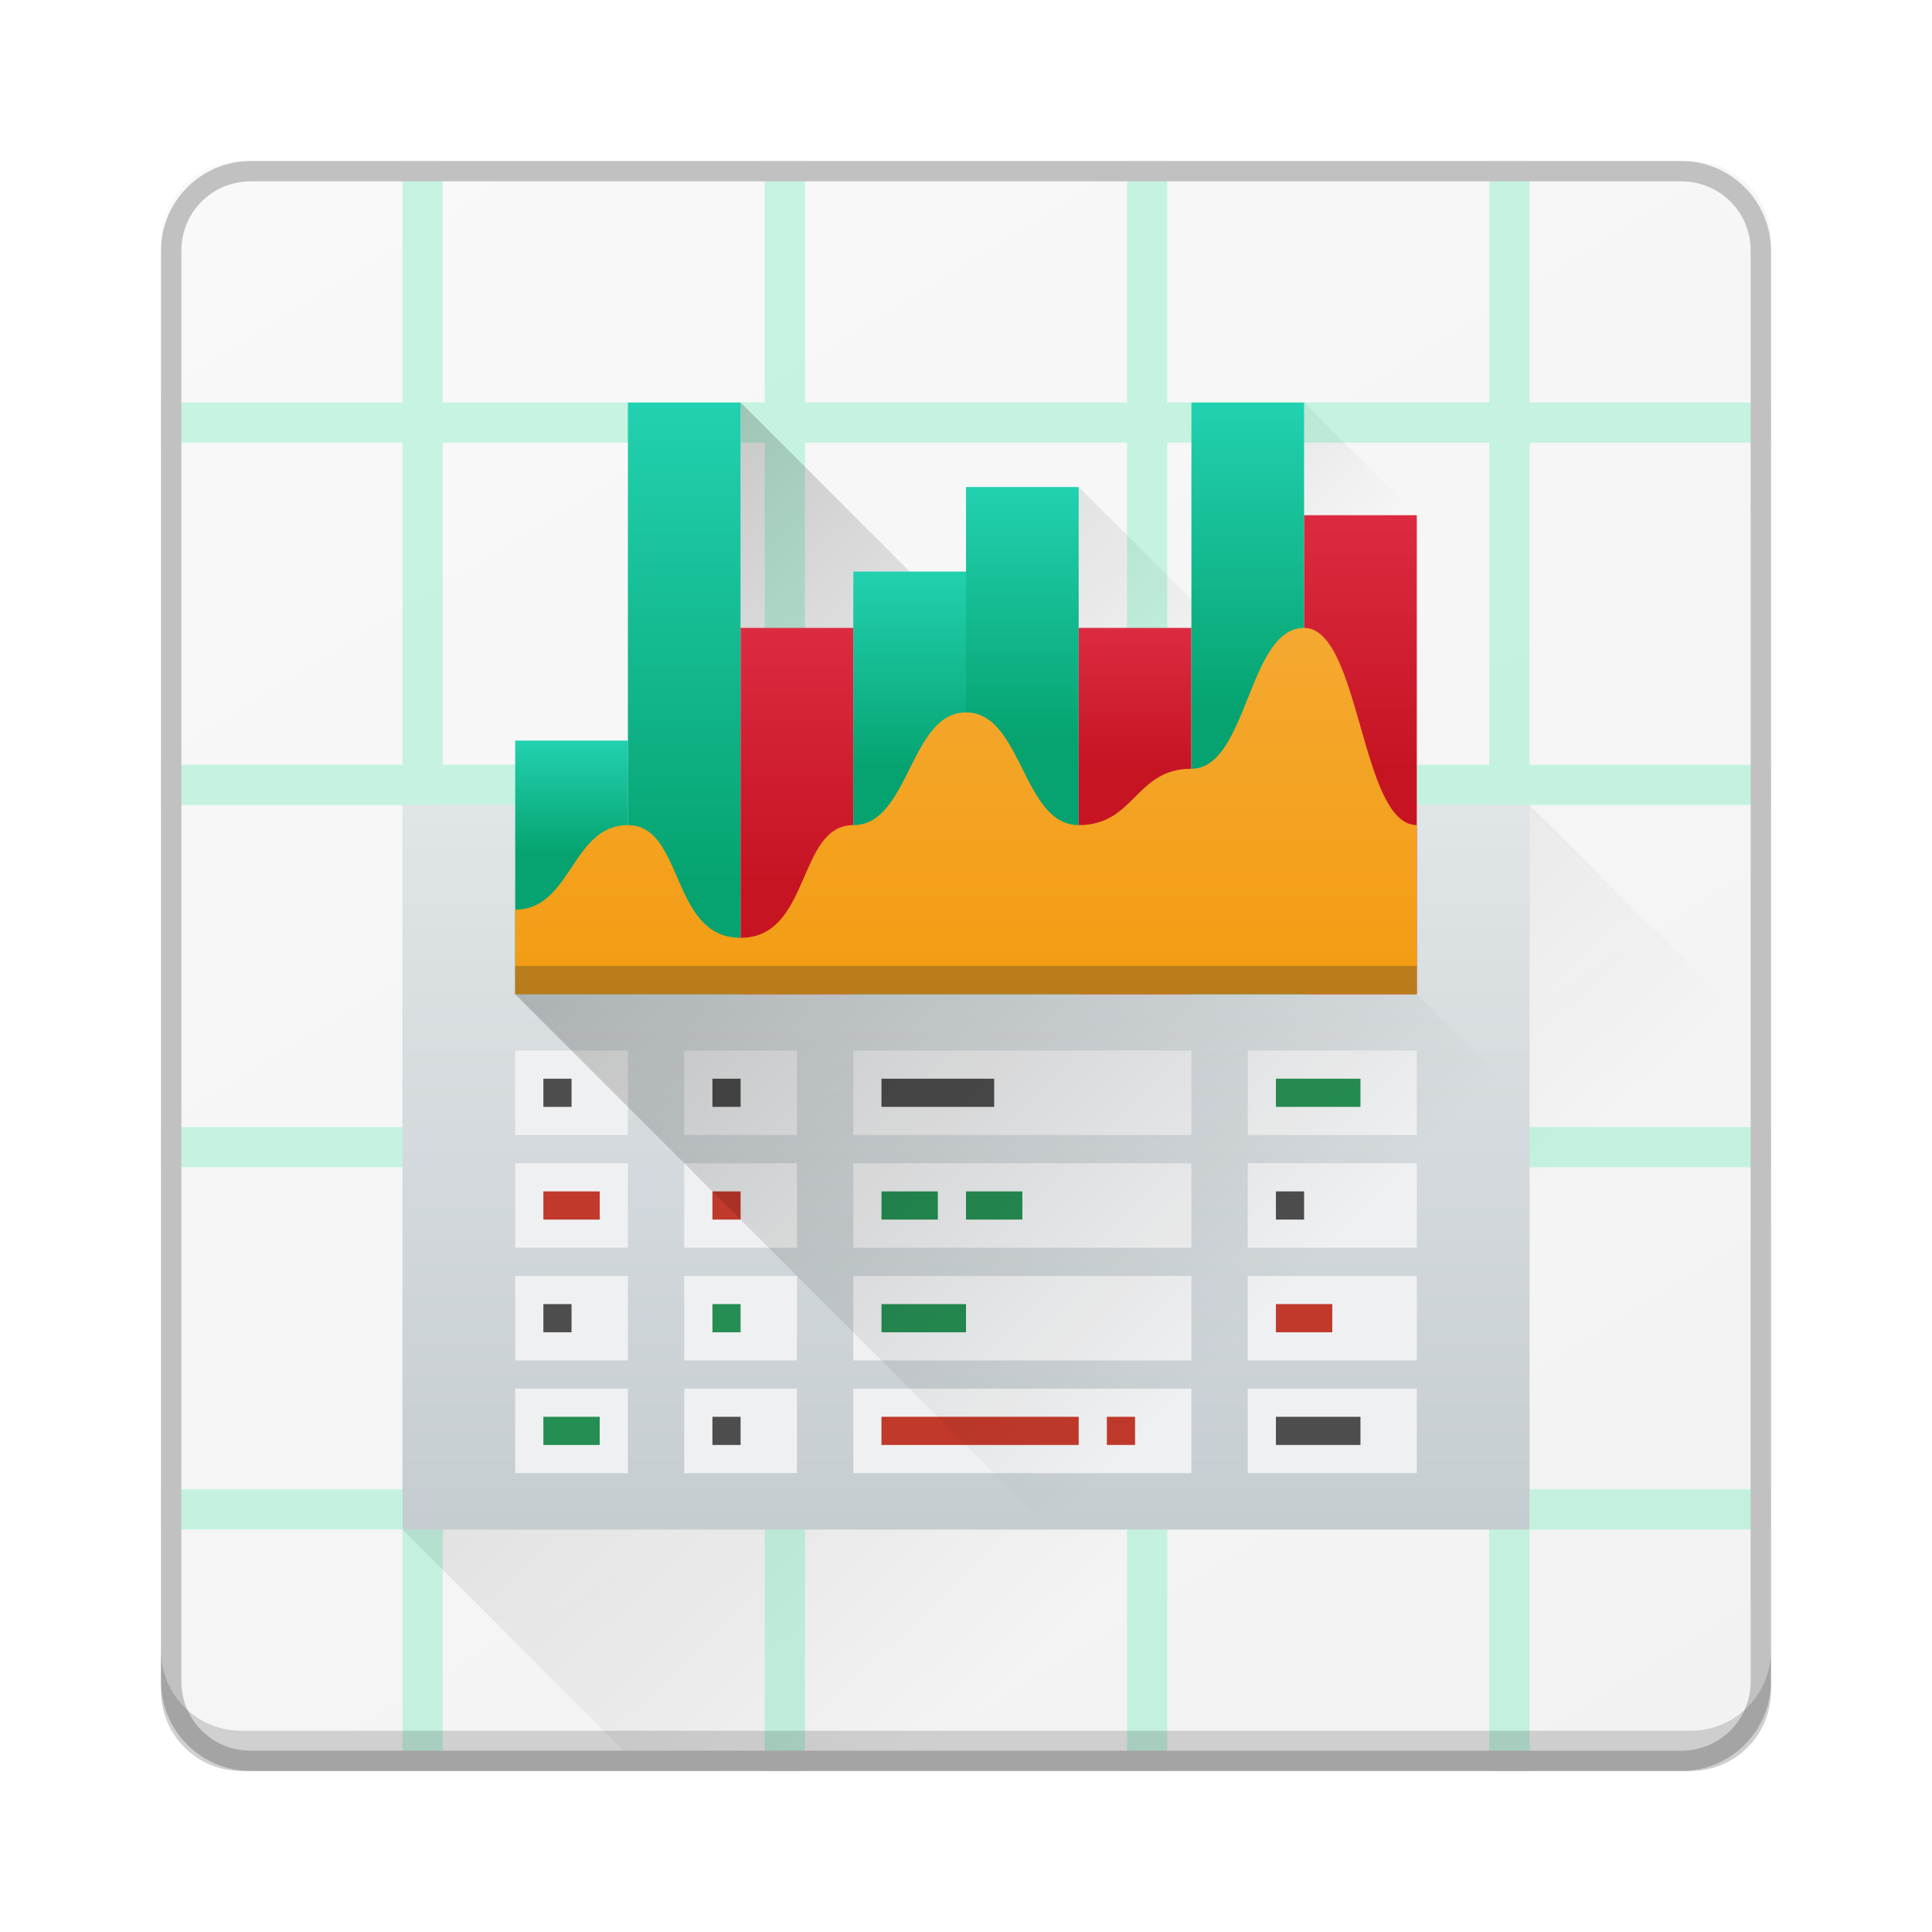 <?xml version="1.0" encoding="UTF-8" standalone="no"?>
<svg
   width="48"
   height="48"
   version="1.1"
   id="svg139"
   sodipodi:docname="sheets.svg"
   inkscape:version="1.1 (c4e8f9ed74, 2021-05-24)"
   xmlns:inkscape="http://www.inkscape.org/namespaces/inkscape"
   xmlns:sodipodi="http://sodipodi.sourceforge.net/DTD/sodipodi-0.dtd"
   xmlns:xlink="http://www.w3.org/1999/xlink"
   xmlns="http://www.w3.org/2000/svg"
   xmlns:svg="http://www.w3.org/2000/svg">
  <sodipodi:namedview
     id="namedview141"
     pagecolor="#ffffff"
     bordercolor="#666666"
     borderopacity="1.0"
     inkscape:pageshadow="2"
     inkscape:pageopacity="0.0"
     inkscape:pagecheckerboard="0"
     showgrid="false"
     inkscape:zoom="8.9166667"
     inkscape:cx="13.345794"
     inkscape:cy="15.252336"
     inkscape:window-width="1920"
     inkscape:window-height="1026"
     inkscape:window-x="0"
     inkscape:window-y="30"
     inkscape:window-maximized="1"
     inkscape:current-layer="svg139" />
  <defs
     id="defs33">
    <linearGradient
       inkscape:collect="always"
       id="linearGradient1819">
      <stop
         style="stop-color:#f2f2f2;stop-opacity:1;"
         offset="0"
         id="stop1815" />
      <stop
         style="stop-color:#f9f9f9;stop-opacity:1"
         offset="1"
         id="stop1817" />
    </linearGradient>
    <linearGradient
       inkscape:collect="always"
       id="linearGradient1535">
      <stop
         style="stop-color:#c6cdd1;stop-opacity:1;"
         offset="0"
         id="stop1531" />
      <stop
         style="stop-color:#e0e5e7;stop-opacity:1"
         offset="1"
         id="stop1533" />
    </linearGradient>
    <linearGradient
       id="a"
       y1="25"
       x1="8"
       y2="44"
       x2="27"
       gradientUnits="userSpaceOnUse"
       gradientTransform="matrix(0.7,0,0,0.7,7.2,7.2)">
      <stop
         id="stop2" />
      <stop
         offset="1"
         stop-opacity="0"
         id="stop4" />
    </linearGradient>
    <linearGradient
       id="b"
       y1="44"
       y2="18"
       x2="0"
       gradientUnits="userSpaceOnUse"
       gradientTransform="translate(0.014,-7.815)">
      <stop
         stop-color="#c6cdd1"
         id="stop7" />
      <stop
         offset="1"
         stop-color="#e0e5e7"
         id="stop9" />
    </linearGradient>
    <linearGradient
       id="c"
       y1="20"
       y2="16"
       x2="0"
       gradientUnits="userSpaceOnUse">
      <stop
         stop-color="#06a370"
         id="stop12" />
      <stop
         offset="1"
         stop-color="#22d1b0"
         id="stop14" />
    </linearGradient>
    <linearGradient
       xlink:href="#c"
       id="d"
       y1="21"
       y2="4"
       x2="0"
       gradientUnits="userSpaceOnUse" />
    <linearGradient
       xlink:href="#c"
       id="e"
       y1="15"
       y2="4"
       x2="0"
       gradientUnits="userSpaceOnUse" />
    <linearGradient
       xlink:href="#c"
       id="f"
       y1="16"
       y2="7"
       x2="0"
       gradientUnits="userSpaceOnUse" />
    <linearGradient
       xlink:href="#c"
       id="g"
       y1="17"
       y2="10"
       x2="0"
       gradientUnits="userSpaceOnUse" />
    <linearGradient
       id="h"
       y1="17"
       y2="8"
       x2="0"
       gradientUnits="userSpaceOnUse">
      <stop
         stop-color="#c61423"
         id="stop21" />
      <stop
         offset="1"
         stop-color="#dc2b41"
         id="stop23" />
    </linearGradient>
    <linearGradient
       xlink:href="#h"
       id="i"
       y1="17"
       y2="12"
       x2="0"
       gradientUnits="userSpaceOnUse" />
    <linearGradient
       xlink:href="#h"
       id="j"
       y1="21"
       y2="12"
       x2="0"
       gradientUnits="userSpaceOnUse" />
    <linearGradient
       id="k"
       y1="25"
       y2="10"
       x2="0"
       gradientUnits="userSpaceOnUse"
       gradientTransform="matrix(0.7,0,0,0.7,7.2,7.2)">
      <stop
         stop-color="#f39c12"
         id="stop28" />
      <stop
         offset="1"
         stop-color="#f5ab35"
         id="stop30" />
    </linearGradient>
    <linearGradient
       inkscape:collect="always"
       xlink:href="#c"
       id="linearGradient969"
       gradientUnits="userSpaceOnUse"
       y1="20"
       x2="0"
       y2="16" />
    <linearGradient
       inkscape:collect="always"
       xlink:href="#h"
       id="linearGradient971"
       gradientUnits="userSpaceOnUse"
       y1="17"
       x2="0"
       y2="8" />
    <linearGradient
       inkscape:collect="always"
       xlink:href="#linearGradient1535"
       id="linearGradient1009"
       x1="44"
       y1="44"
       x2="44"
       y2="24"
       gradientUnits="userSpaceOnUse"
       gradientTransform="matrix(0.7,0,0,0.9,7.2,-1.6)" />
    <linearGradient
       inkscape:collect="always"
       xlink:href="#linearGradient1819"
       id="linearGradient1821"
       x1="44"
       y1="44"
       x2="15.746"
       y2="-2.014"
       gradientUnits="userSpaceOnUse" />
    <linearGradient
       inkscape:collect="always"
       xlink:href="#a"
       id="linearGradient3478"
       x1="15.005"
       y1="3.192"
       x2="28.354"
       y2="18.123"
       gradientUnits="userSpaceOnUse" />
    <linearGradient
       inkscape:collect="always"
       xlink:href="#a"
       id="linearGradient4890"
       x1="6"
       y1="4"
       x2="38"
       y2="38"
       gradientUnits="userSpaceOnUse" />
  </defs>
  <path
     id="rect30"
     style="fill:url(#linearGradient1821);stroke-width:2;stroke-linecap:round;stroke-linejoin:round"
     d="m 6,4 h 36 c 1.108,0 2,0.892 2,2 v 36 c 0,1.108 -0.892,2 -2,2 H 6 C 4.892,44 4,43.108 4,42 V 6 C 4,4.892 4.892,4 6,4 Z" />
  <path
     id="rect6837"
     style="opacity:0.5;fill:#95f1cb;fill-opacity:1;stroke-width:0.615"
     d="M 10,4 V 10 h -6 v 1 h 6 v 8 h -6 v 1 h 6 v 8 h -6 v 1 h 6 v 8 h -6 v 1 h 6 v 6 H 11 v -6 h 8 v 6 h 1 v -6 h 8 v 6 h 1 v -6 h 8 v 6 h 1 v -6 h 6 v -1 h -6 v -8 h 6 v -1 h -6 v -8 h 6 v -1 h -6 v -8 h 6 V 10 H 38 V 4 H 37 V 10 H 29 V 4 H 28 V 10 H 20 V 4 H 19 V 10 H 11 V 4 Z M 11,11 h 8 v 8 h -8 z m 9,0 h 8 v 8 h -8 z m 9,0 h 8 v 8 h -8 z m -18,9 h 8 v 8 h -8 z m 9,0 h 8 v 8 h -8 z m 9,0 h 8 v 8 h -8 z m -18,9 h 8 v 8 h -8 z m 9,0 h 8 v 8 h -8 z m 9,0 h 8 v 8 h -8 z" />
  <rect
     style="fill:url(#linearGradient1009);fill-opacity:1;stroke-width:0.762"
     id="rect921"
     width="28"
     height="18"
     x="10"
     y="20" />
  <path
     id="rect2211"
     style="opacity:0.2;fill:url(#linearGradient4890);fill-opacity:1;stroke-width:0.498"
     d="M 38,20 V 38 H 10 l 6,6 h 26 c 1.108,0 2,-0.892 2,-2 V 26 Z" />
  <path
     id="rect3102"
     style="fill:url(#linearGradient3478);stroke-width:1.237;fill-opacity:1;opacity:0.2"
     d="M 18.4 10 L 18.4 15.6 L 18.4 16 L 18.4 24.301 L 35.199 24.301 L 35.199 15.6 L 30.301 15.6 L 26.801 12.1 L 26.801 15.6 L 24 15.6 L 18.4 10 z M 32.4 10 L 32.4 12.801 L 35.199 12.801 L 32.4 10 z " />
  <g
     stroke-linejoin="bevel"
     stroke-linecap="round"
     stroke-width="2"
     id="g129"
     transform="matrix(0.7,0,0,0.7,7.2,7.2)">
    <rect
       width="4"
       x="8"
       y="16"
       fill="url(#c)"
       height="9"
       id="rect37"
       style="fill:url(#linearGradient969);stroke-width:2" />
    <rect
       width="4"
       x="12"
       y="4"
       fill="url(#d)"
       height="21"
       id="rect39"
       style="fill:url(#d);stroke-width:2" />
    <rect
       width="4"
       x="16"
       y="12"
       fill="url(#j)"
       height="13"
       id="rect41"
       style="fill:url(#j);stroke-width:2" />
    <rect
       width="4"
       x="20"
       y="10"
       fill="url(#g)"
       height="15"
       id="rect43"
       style="fill:url(#g);stroke-width:2" />
    <rect
       width="4"
       x="24"
       y="7"
       fill="url(#f)"
       height="18"
       id="rect45"
       style="fill:url(#f);stroke-width:2" />
    <rect
       width="4"
       x="28"
       y="12"
       fill="url(#i)"
       height="13"
       id="rect47"
       style="fill:url(#i);stroke-width:2" />
    <rect
       width="4"
       x="32"
       y="4"
       fill="url(#e)"
       height="21"
       id="rect49"
       style="fill:url(#e);stroke-width:2" />
    <rect
       width="4"
       x="36"
       y="8"
       fill="url(#h)"
       height="17"
       id="rect51"
       style="fill:url(#linearGradient971);stroke-width:2" />
    <g
       fill="#eff0f1"
       id="g85">
      <rect
         width="4"
         x="8"
         y="31"
         height="3"
         id="rect53" />
      <rect
         width="4"
         x="8"
         y="39"
         height="3"
         id="rect55" />
      <rect
         width="4"
         x="8"
         y="27"
         height="3"
         id="rect57" />
      <rect
         width="4"
         x="14"
         y="31"
         height="3"
         id="rect59" />
      <rect
         width="4"
         x="14"
         y="39"
         height="3"
         id="rect61" />
      <rect
         width="4"
         x="14"
         y="27"
         height="3"
         id="rect63" />
      <rect
         width="12"
         x="20"
         y="31"
         height="3"
         id="rect65" />
      <rect
         width="12"
         x="20"
         y="39"
         height="3"
         id="rect67" />
      <rect
         width="12"
         x="20"
         y="27"
         height="3"
         id="rect69" />
      <rect
         width="6"
         x="34"
         y="31"
         height="3"
         id="rect71" />
      <rect
         width="6"
         x="34"
         y="39"
         height="3"
         id="rect73" />
      <rect
         width="6"
         x="34"
         y="27"
         height="3"
         id="rect75" />
      <rect
         width="4"
         x="8"
         y="35"
         height="3"
         id="rect77" />
      <rect
         width="4"
         x="14"
         y="35"
         height="3"
         id="rect79" />
      <rect
         width="12"
         x="20"
         y="35"
         height="3"
         id="rect81" />
      <rect
         width="6"
         x="34"
         y="35"
         height="3"
         id="rect83" />
    </g>
    <rect
       width="1"
       x="9"
       y="28"
       fill="#4d4d4d"
       height="1"
       id="rect87" />
    <rect
       width="2"
       x="9"
       y="32"
       fill="#c0392b"
       height="1"
       id="rect89" />
    <rect
       width="1"
       x="9"
       y="36"
       fill="#4d4d4d"
       height="1"
       id="rect91" />
    <rect
       width="2"
       x="9"
       y="40"
       fill="#258e52"
       height="1"
       id="rect93" />
    <rect
       width="1"
       x="15"
       y="40"
       fill="#4d4d4d"
       height="1"
       id="rect95" />
    <rect
       width="1"
       x="15"
       y="36"
       fill="#258e52"
       height="1"
       id="rect97" />
    <rect
       width="1"
       x="15"
       y="32"
       fill="#c0392b"
       height="1"
       id="rect99" />
    <g
       fill="#4d4d4d"
       id="g105">
      <rect
         width="1"
         x="15"
         y="28"
         height="1"
         id="rect101" />
      <rect
         width="4"
         x="21"
         y="28"
         height="1"
         id="rect103" />
    </g>
    <g
       fill="#258e52"
       id="g113">
      <rect
         width="2"
         x="21"
         y="32"
         height="1"
         id="rect107" />
      <rect
         width="2"
         x="24"
         y="32"
         height="1"
         id="rect109" />
      <rect
         width="3"
         x="21"
         y="36"
         height="1"
         id="rect111" />
    </g>
    <g
       fill="#c0392b"
       id="g119">
      <rect
         width="7"
         x="21"
         y="40"
         height="1"
         id="rect115" />
      <rect
         width="1"
         x="29"
         y="40"
         height="1"
         id="rect117" />
    </g>
    <rect
       width="3"
       x="35"
       y="28"
       fill="#258e52"
       height="1"
       id="rect121" />
    <rect
       width="1"
       x="35"
       y="32"
       fill="#4d4d4d"
       height="1"
       id="rect123" />
    <rect
       width="2"
       x="35"
       y="36"
       fill="#c0392b"
       height="1"
       id="rect125" />
    <rect
       width="3"
       x="35"
       y="40"
       fill="#4d4d4d"
       height="1"
       id="rect127" />
  </g>
  <path
     opacity="0.2"
     fill="url(#a)"
     fill-rule="evenodd"
     d="M 12.8,24.7 26.1,38 H 38 V 27.5 l -2.8,-2.8 z"
     id="path131"
     style="fill:url(#a);stroke-width:0.7" />
  <path
     fill="url(#k)"
     fill-rule="evenodd"
     d="m 12.8,24.7 v -2.1 c 1.4,0 1.4,-2.1 2.8,-2.1 1.4,0 1.05,2.8 2.8,2.8 1.75,0 1.4,-2.8 2.8,-2.8 1.4,0 1.4,-2.8 2.8,-2.8 1.4,0 1.4,2.8 2.8,2.8 1.4,0 1.4,-1.4 2.8,-1.4 1.4,0 1.4,-3.5 2.8,-3.5 1.4,0 1.4,4.9 2.8,4.9 v 4.2 z"
     id="path135"
     style="fill:url(#k);stroke-width:0.7" />
  <rect
     width="22.4"
     x="12.8"
     y="24"
     fill="#2e3132"
     height="0.7"
     fill-opacity="0.294"
     id="rect137"
     style="stroke-width:0.7" />
  <path
     style="color:#000000;fill:#c1c1c1;stroke-linecap:round;stroke-linejoin:round;-inkscape-stroke:none"
     d="M 6.229,4 C 4.999,4 4,4.999 4,6.229 V 41.771 C 4,43.001 4.999,44 6.229,44 H 41.771 C 43.001,44 44,43.001 44,41.771 V 6.229 C 44,4.999 43.001,4 41.771,4 Z m 0,0.506 h 35.543 c 0.958,0 1.723,0.764 1.723,1.723 v 35.543 c 0,0.958 -0.764,1.723 -1.723,1.723 H 6.229 c -0.958,0 -1.723,-0.764 -1.723,-1.723 V 6.229 c 0,-0.958 0.764,-1.723 1.723,-1.723 z"
     id="rect30-0" />
  <path
     inkscape:connector-curvature="0"
     id="path36"
     d="m 4,41 v 1 c 0,1.108 0.892,2 2,2 h 36 c 1.108,0 2,-0.892 2,-2 v -1 c 0,1.108 -0.892,2 -2,2 H 6 C 4.892,43 4,42.108 4,41 Z"
     style="opacity:0.15;fill:#000000;fill-opacity:1;stroke:none;stroke-width:2;stroke-linecap:round;stroke-linejoin:round;stroke-miterlimit:4;stroke-dasharray:none;stroke-opacity:1" />
</svg>
